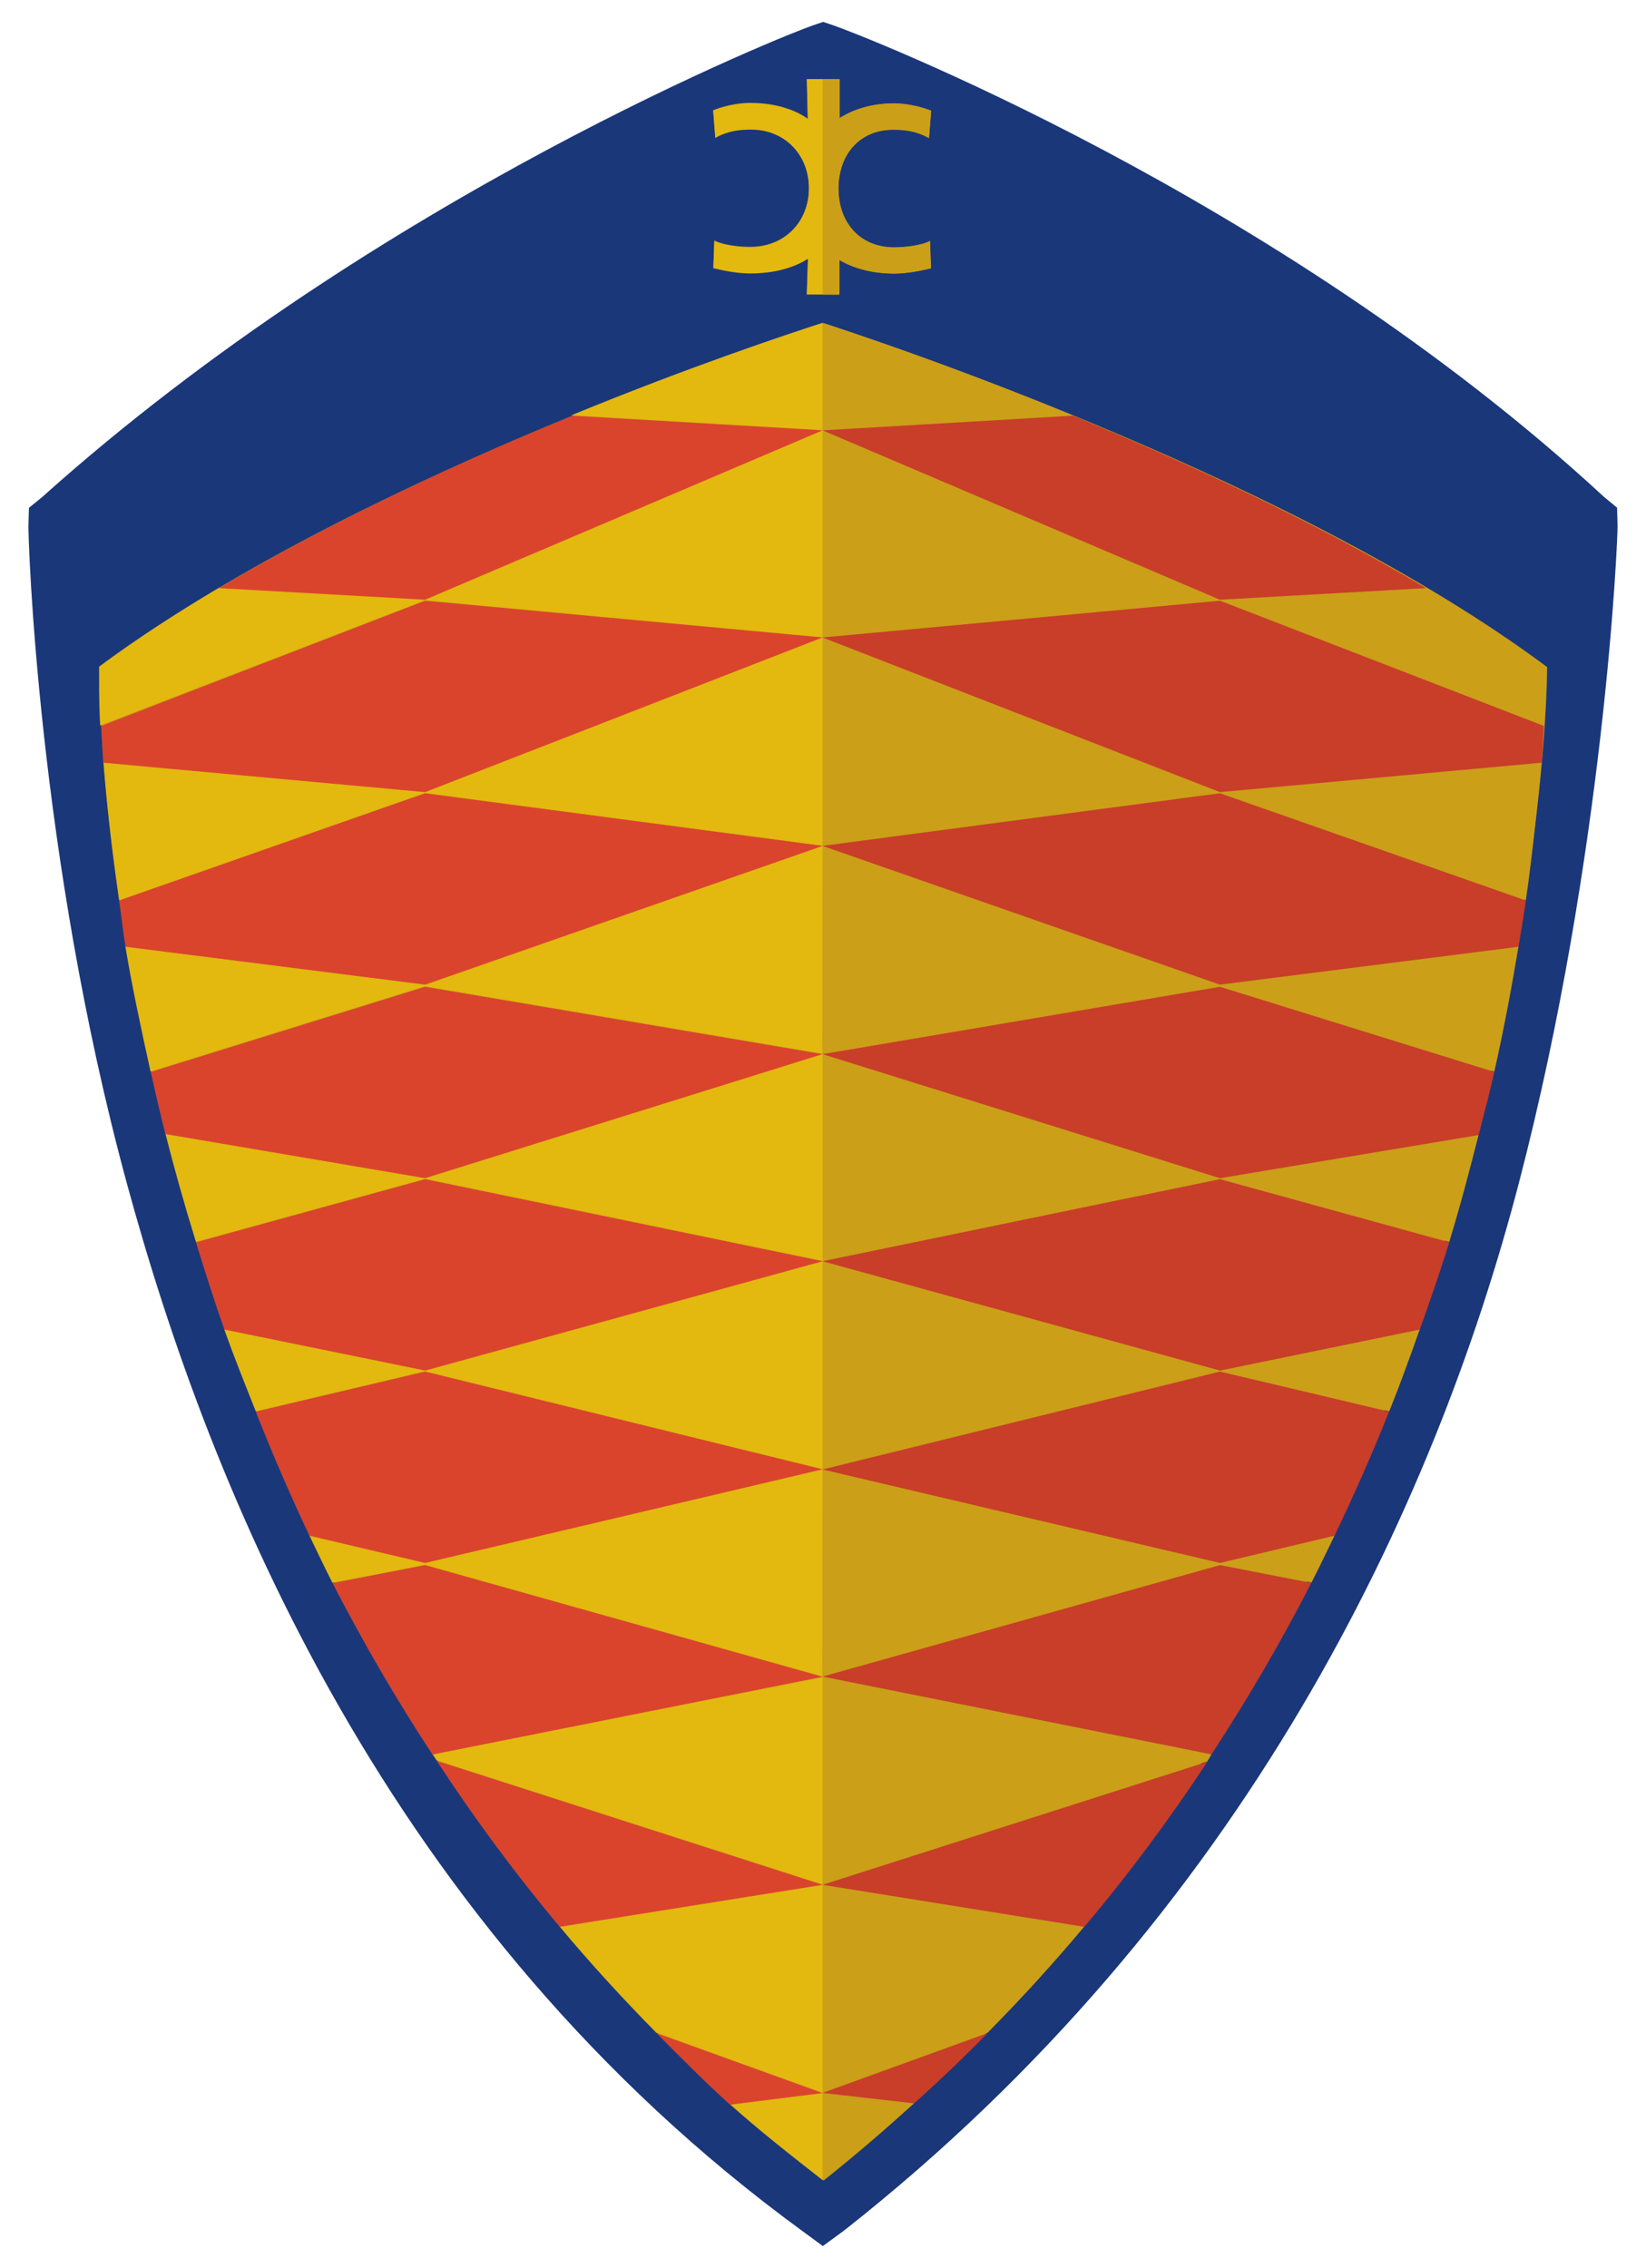 <?xml version="1.0" encoding="utf-8"?>
<!-- Generator: Adobe Illustrator 24.0.2, SVG Export Plug-In . SVG Version: 6.00 Build 0)  -->
<svg version="1.1" id="Слой_1" xmlns="http://www.w3.org/2000/svg" xmlns:xlink="http://www.w3.org/1999/xlink" x="0px" y="0px"
	 viewBox="0 0 1007.2 1387.6" style="enable-background:new 0 0 1007.2 1387.6;" xml:space="preserve">
<style type="text/css">
	.st0{fill:#1A377A;}
	.st1{fill-rule:evenodd;clip-rule:evenodd;fill:#CB9F18;}
	.st2{fill:#CB9F18;}
	.st3{fill:#E3B80F;}
	.st4{fill:#DA442D;}
	.st5{fill:#C83E29;}
</style>
<g>
	<path class="st0" d="M516.5,1364.6C762.4,1171.1,878,920.7,929.4,723.8C982,522.2,990,328.5,989.8,321.5l-0.3-10.9l-8.1-6.7
		C781,118.7,522.3,19.6,510.2,15.6l-6.5-2.2l-6.5,2.2C485,19.6,232.6,118.7,25.9,304l-8.2,6.7l-0.3,10.9
		c-0.2,6.9,5.5,201.2,60.2,402.3c50.6,185.9,158.2,454.6,413.1,640.8l12.8,9.4L516.5,1364.6z"/>
	<g>
		<path class="st1" d="M504,197.7c-43,14-291.8,97.4-443.3,210.4C61.2,488.5,88,1010,504,1334c406.4-323.9,442.2-845.5,442.7-925.9
			C795.1,295.1,547,211.7,504,197.7L504,197.7z"/>
		<path class="st2" d="M493.7,48.2l0.6,24.4c-9-6.3-21.3-9.7-35.4-9.7c-6.6,0-15.2,1.6-22.5,4.5l1.3,16.7c7.6-4.3,14.7-5.1,21.9-5.1
			c20.7,0,35.4,15.5,35.4,36c0,20.4-14.6,36-36,36c-7.9,0-17.1-1.4-21.9-3.9l-0.6,16.7c7.3,1.7,14.9,3.2,22.5,3.2
			c13.8,0,26.1-3.1,35.4-9l-0.7,21.9h20v-21c9,5.3,20.5,8.4,33.5,8.4c7.6,0,15.2-1.5,22.5-3.2l-0.6-16.7c-4.7,2.5-14,3.9-21.9,3.9
			c-21.4,0-34.1-15.6-34.1-36c0-20.6,12.8-36,33.5-36c7.2,0,14.2,0.8,21.9,5.1l1.3-16.7c-7.2-2.8-14.8-4.3-22.5-4.5
			c-13.3,0-24.6,3.4-33.5,9V48.4h-10.3h-9.8V48.2z M503.3,197.5v65.6l153.1-9C606.1,233.4,555,214.5,503.3,197.5L503.3,197.5z
			 M503.3,263.1v126.8l243.2-22.5l198.2,76.5c0.9-15.8,1.2-28.1,1.3-36c-22.6-16.8-47.4-32.8-73.4-48.2l-126.1,7.1L503.3,263.1z
			 M503.3,389.9v127.4l243.2-32.2l187.2,65.6c4.7-32.4,7.2-61,9-84.3l-196.3,18L503.3,389.9z M503.3,517.3v127.4l243.2-41.2
			l167.9,52.1c6.1-27.1,10.8-52.7,14.8-76.6l-182.7,23.2L503.3,517.3z M503.3,644.6v126.8l243.2-50.2l140.3,38.6
			c6.9-22.5,12.6-44.4,18-65.6l-158.3,26.4L503.3,644.6z M503.3,771.4v127.4L746.5,839l103.6,24.4c6.8-16.9,12.8-33.6,18.7-50.2
			l-122.3,25.1L503.3,771.4z M503.3,898.8v126.7l243.2-68.2l56,10.9c5-9.7,9.5-19.3,14.2-28.9L746.6,956L503.3,898.8z M503.3,1025.5
			v127.4l235.5-75.3c0.9-1.4,1.7-3.1,2.6-4.5L503.3,1025.5z M503.3,1152.9v127.4l101-36.7c20.6-20.8,40.4-42.5,59.2-65L503.3,1152.9
			z M503.3,1280.3v53.4c19.2-15,37.9-30.7,56-47L503.3,1280.3z"/>
	</g>
	<path class="st3" d="M503.3,197.5c-19.2,6.2-79.8,26.2-153.8,56.6l153.8,9V197.5z M503.3,263.1L260.1,366.7L134,359.6
		C108.1,375,83.3,391,60.7,407.8c0,7.9-0.3,20.2,0.6,36l198.8-76.5l243.2,22.6V263.1z M503.3,389.9l-243.2,94.6l-196.8-18
		c1.8,23.3,4.9,51.8,9.6,84.3l187.2-65.6l243.2,32.2V389.9z M503.3,517.3l-243.2,84.9L76.7,579c4,23.9,9.4,49.4,15.4,76.5L260,603.4
		l243.2,41.2L503.3,517.3z M503.3,644.6l-243.2,75.9l-158.9-27c5.4,21.3,11.7,43.7,18.7,66.3l140.3-38.6l243.2,50.2L503.3,644.6z
		 M503.3,771.4l-243.2,66.9l-122.9-25.1c5.9,16.7,12.5,33.1,19.3,50.2L260.1,839l243.2,59.8V771.4z M503.3,898.8l-243.2,57.3
		l-70.8-16.7c4.7,9.7,9.1,19.1,14.1,28.9l56.6-10.9l243.2,68.2L503.3,898.8z M503.3,1026.2l-238.7,46.9l2.6,3.9l236.1,75.9V1026.2z
		 M503.3,1152.9l-160.9,25.7c18.8,22.5,38.6,44.1,59.2,65l101.7,36.7V1152.9z M503.3,1280.3l-56.6,7.1c17.9,16,37.1,31.1,56.6,46.3
		V1280.3z"/>
	<path class="st4" d="M350.2,254.3C283,281.8,204.3,318,134,359.8l126.1,7.1l243.2-103.6L350.2,254.3z M260.1,367.5L61.9,444.1
		c0.4,6.8,0.7,14.4,1.3,22.5l196.9,18L503.3,390L260.1,367.5z M260.1,485.3L72.9,550.9c1.3,9.1,2.3,18.7,3.9,28.3l183.4,23.2
		l243.2-84.9L260.1,485.3z M260.1,603.7L92.2,655.8c2.8,12.4,5.7,25,9,38l158.9,27l243.2-75.9L260.1,603.7z M260.1,721.4L119.9,760
		c5.4,17.5,11,35.3,17.4,53.4l122.9,25.1l243.2-66.9L260.1,721.4z M260.1,839.1l-103.6,24.5c10.1,25.7,21.1,51,32.8,75.9l70.8,16.7
		l243.2-57.3L260.1,839.1z M260.1,957.5l-56.6,11c18.5,36,38.9,71,61.1,104.9l238.7-47.6L260.1,957.5z M267.2,1077.2
		c23.1,35.3,48.2,69.3,75.3,101.6l160.9-25.7L267.2,1077.2z M401.7,1243.8c14.6,14.7,29.2,29.5,45,43.8l56.6-7.1L401.7,1243.8z"/>
	<path class="st5" d="M656.5,254.3l-153.1,9l243.1,103.6l126.1-7.1C802.4,318,723.6,281.9,656.5,254.3L656.5,254.3z M746.5,367.5
		L503.3,390l243.2,94.6l196.9-18c0.6-8.2,0.9-15.6,1.3-22.5L746.5,367.5z M746.5,485.3l-243.2,32.2l243.2,84.9l182.7-23.2
		c1.6-9.7,3.2-19.2,4.5-28.3L746.5,485.3z M746.5,603.7l-243.2,41.2l243.2,75.9l158.3-26.4c3.3-13.1,6.8-26.1,9.6-38.6L746.5,603.7z
		 M746.5,721.4l-243.2,50.2l243.2,66.9l122.3-25.1c6.4-18.1,12.6-35.8,18-53.4L746.5,721.4z M746.5,839.1L503.3,899l243.2,57.2
		l70.1-16.7c12-24.9,23.1-50.2,33.4-75.9L746.5,839.1z M746.5,957.5l-243.2,68.2l238,47.6c22.2-33.9,42.6-68.9,61.1-104.9
		L746.5,957.5z M738.8,1077.8l-235.5,75.3l160.2,25.7C690.6,1146.7,715.7,1112.9,738.8,1077.8z M604.3,1243.8l-101,36.6l56,6.4
		C574.8,1273,589.8,1258.7,604.3,1243.8z"/>
	<path class="st2" d="M503.3,48.4v131.9h10.3v-21.2c9,5.3,20.5,8.3,33.5,8.3c7.6,0,15.2-1.5,22.5-3.2l-0.6-16.7
		c-4.7,2.4-14,3.9-21.9,3.9c-21.4,0-34.1-15.6-34.1-36c0-20.6,12.8-36,33.5-36c7.2,0,14.2,0.8,21.9,5.1l1.3-16.7
		c-7.2-2.8-14.8-4.4-22.5-4.5c-13.3,0-24.6,3.4-33.5,9V48.5L503.3,48.4z"/>
	<path class="st3" d="M493.7,48.4l0.6,24.5c-9-6.3-21.3-9.7-35.4-9.7c-6.6,0-15.2,1.6-22.5,4.5l1.3,16.7c7.6-4.3,14.7-5.1,21.9-5.1
		c20.7,0,35.4,15.5,35.4,36c0,20.4-14.6,36-36,36c-7.9,0-17.1-1.4-21.9-3.9l-0.6,16.7c7.3,1.7,14.9,3.2,22.5,3.2
		c13.8,0,26.1-3,35.4-9l-0.7,21.9h9.7V48.4H493.7z"/>
</g>
</svg>
